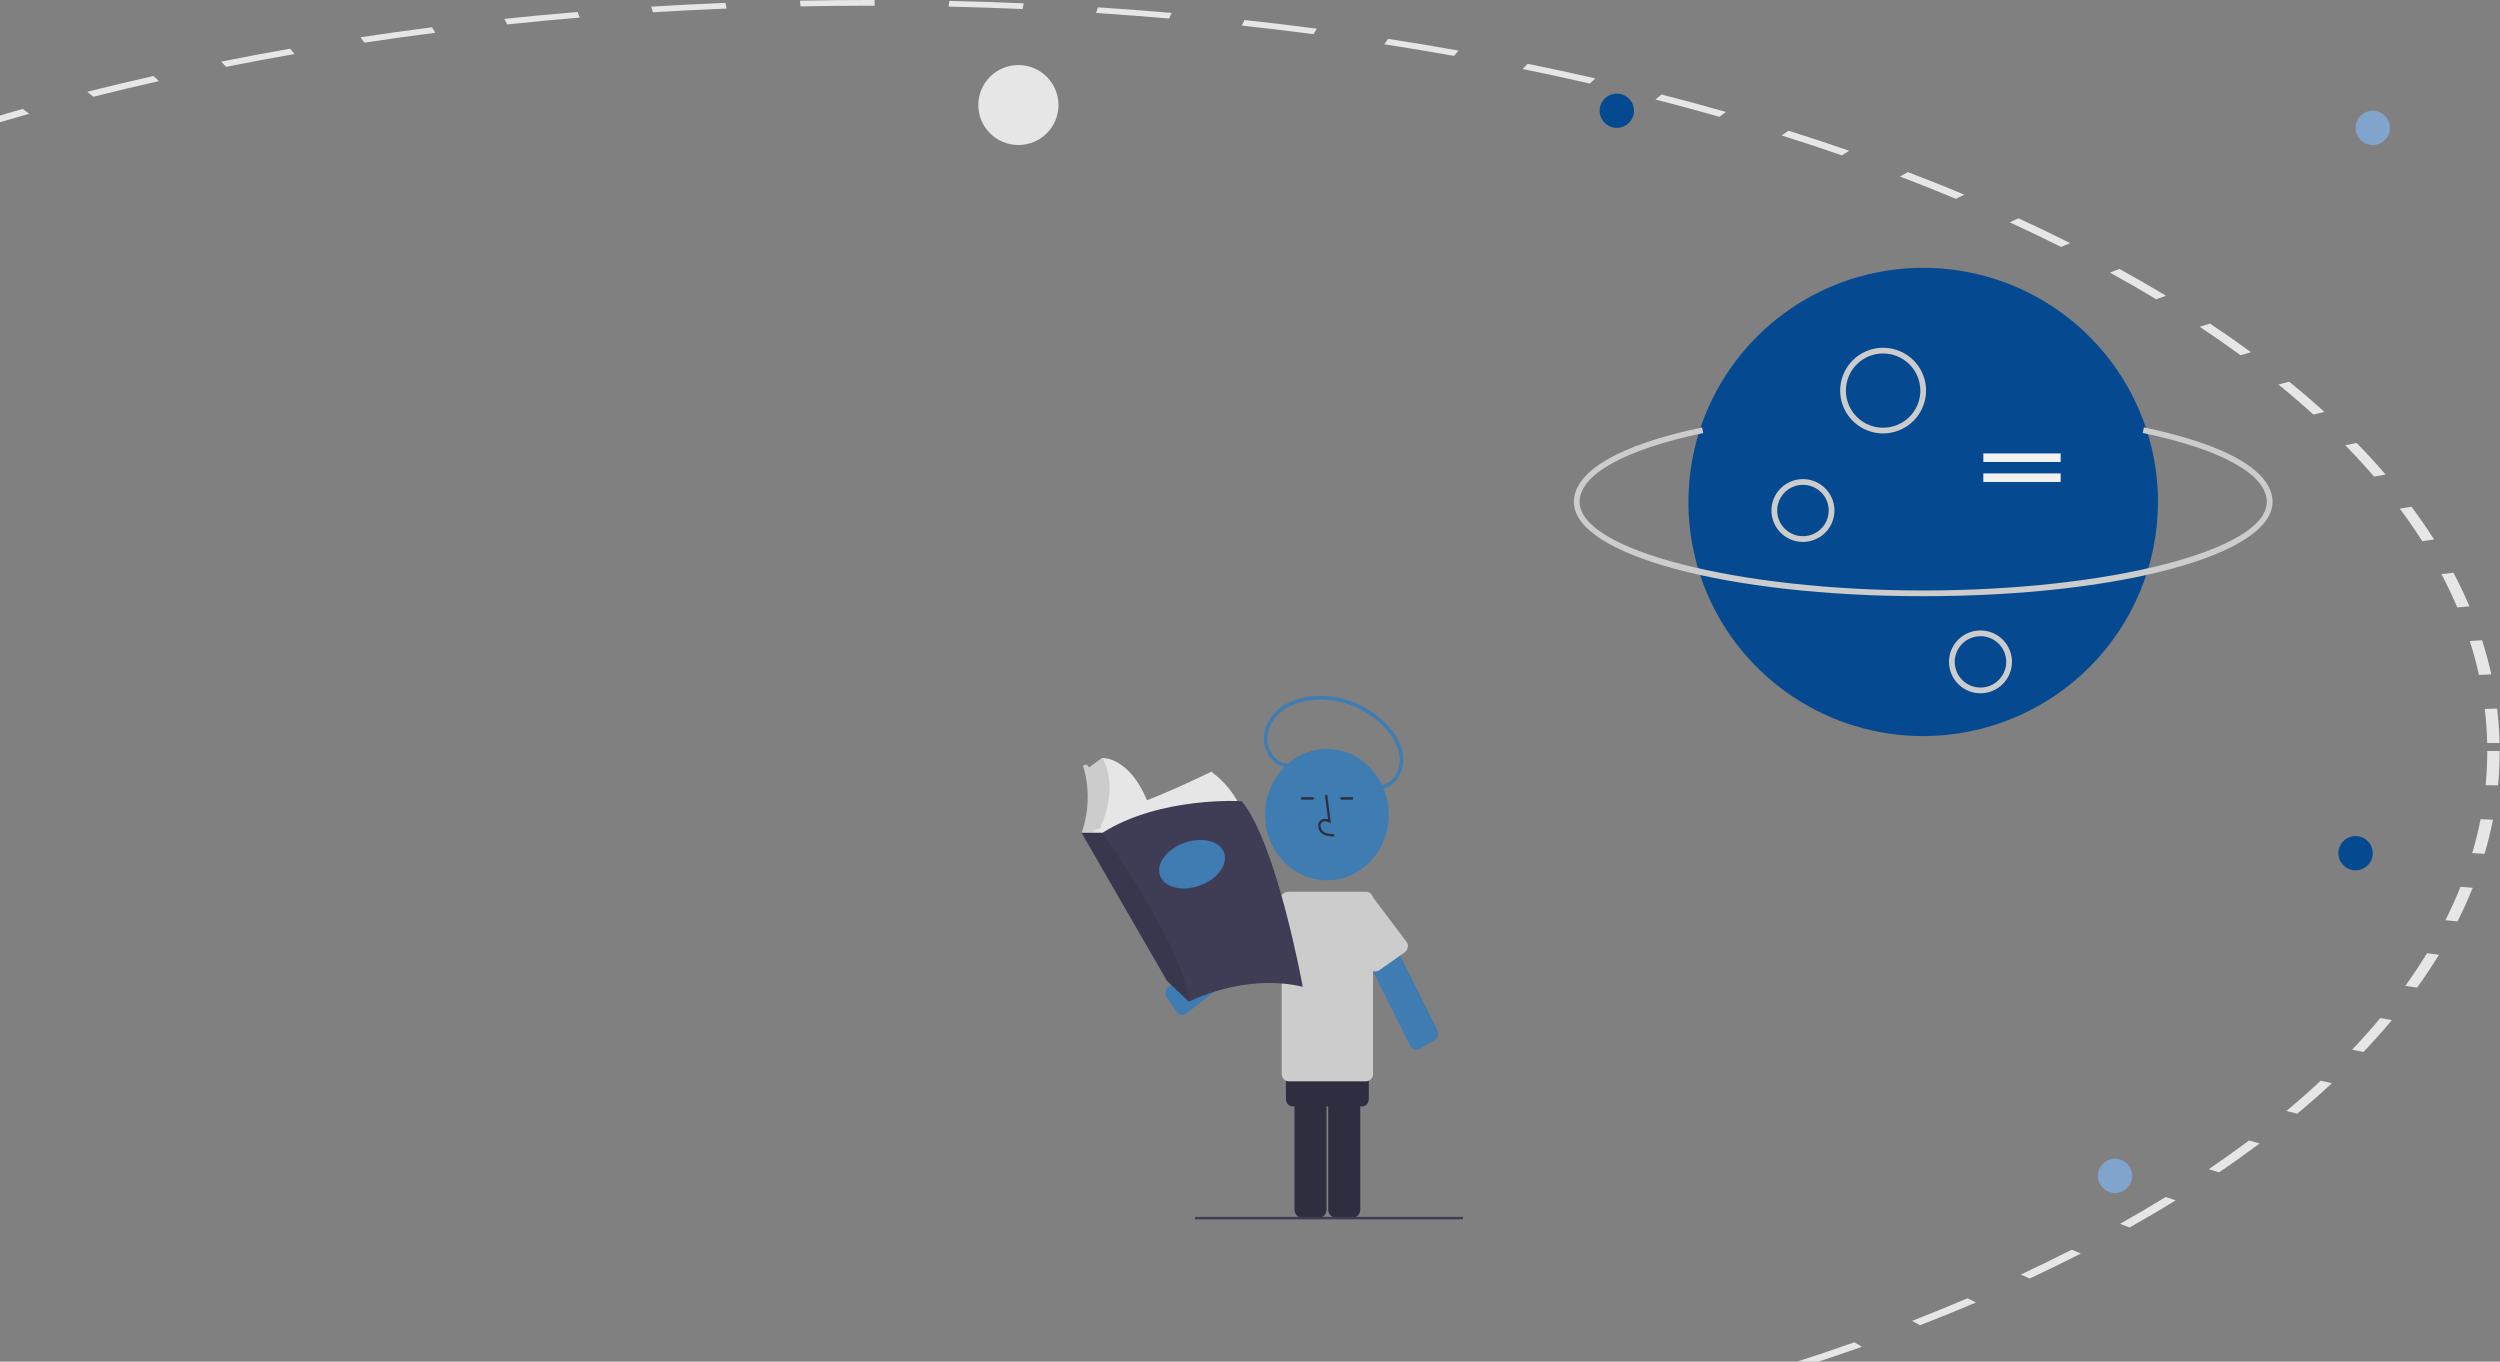 <svg width="806" height="439" viewBox="0 0 806 439" fill="none" xmlns="http://www.w3.org/2000/svg">
<rect x="0" y="0" width="806" height="439" fill="#808080" stroke="none"/>
<g id="undraw_Master_plan_re_jvit 1" clip-path="url(#clip0)">
<path id="Vector" d="M620.042 237.324C605.071 237.324 590.436 232.896 577.987 224.601C565.539 216.306 555.837 204.516 550.107 190.721C544.378 176.927 542.879 161.748 545.8 147.104C548.721 132.46 555.93 119.009 566.516 108.451C577.103 97.893 590.591 90.704 605.275 87.791C619.958 84.878 635.179 86.373 649.01 92.087C662.842 97.8 674.665 107.476 682.982 119.891C691.3 132.305 695.74 146.901 695.74 161.832C695.717 181.847 687.734 201.035 673.543 215.188C659.352 229.34 640.112 237.301 620.042 237.324Z" fill="#054A91"/>
<path id="Vector_2" d="M328.331 46.753C335.469 46.753 341.255 40.983 341.255 33.864C341.255 26.746 335.469 20.975 328.331 20.975C321.193 20.975 315.407 26.746 315.407 33.864C315.407 40.983 321.193 46.753 328.331 46.753Z" fill="#E6E6E6"/>
<path id="Vector_3" d="M759.436 280.593C762.495 280.593 764.975 278.12 764.975 275.07C764.975 272.019 762.495 269.546 759.436 269.546C756.377 269.546 753.897 272.019 753.897 275.07C753.897 278.12 756.377 280.593 759.436 280.593Z" fill="#054A91"/>
<path id="Vector_4" d="M764.975 46.753C768.034 46.753 770.514 44.28 770.514 41.229C770.514 38.178 768.034 35.705 764.975 35.705C761.916 35.705 759.436 38.178 759.436 41.229C759.436 44.28 761.916 46.753 764.975 46.753Z" fill="#81A4CD"/>
<path id="Vector_5" d="M681.893 384.625C684.952 384.625 687.431 382.152 687.431 379.101C687.431 376.05 684.952 373.577 681.893 373.577C678.834 373.577 676.354 376.05 676.354 379.101C676.354 382.152 678.834 384.625 681.893 384.625Z" fill="#81A4CD"/>
<path id="Vector_6" d="M521.267 41.229C524.326 41.229 526.806 38.756 526.806 35.705C526.806 32.655 524.326 30.182 521.267 30.182C518.208 30.182 515.728 32.655 515.728 35.705C515.728 38.756 518.208 41.229 521.267 41.229Z" fill="#054A91"/>
<path id="Vector_7" d="M607.119 139.737C604.38 139.737 601.703 138.927 599.426 137.409C597.148 135.892 595.374 133.735 594.326 131.212C593.277 128.689 593.003 125.912 593.538 123.233C594.072 120.554 595.391 118.094 597.327 116.163C599.264 114.231 601.731 112.916 604.417 112.383C607.103 111.85 609.887 112.124 612.418 113.169C614.948 114.214 617.11 115.984 618.632 118.255C620.153 120.526 620.966 123.196 620.966 125.927C620.961 129.589 619.501 133.099 616.905 135.688C614.309 138.276 610.79 139.733 607.119 139.737ZM607.119 113.959C604.745 113.959 602.425 114.661 600.451 115.976C598.478 117.291 596.94 119.16 596.031 121.347C595.123 123.534 594.885 125.941 595.348 128.262C595.811 130.584 596.954 132.716 598.633 134.39C600.311 136.064 602.449 137.204 604.777 137.666C607.105 138.127 609.518 137.89 611.711 136.984C613.904 136.079 615.778 134.545 617.097 132.576C618.415 130.608 619.119 128.294 619.119 125.927C619.119 122.753 617.855 119.709 615.604 117.464C613.354 115.22 610.301 113.959 607.119 113.959Z" fill="#CCCCCC"/>
<path id="Vector_8" d="M581.271 174.721C579.262 174.721 577.299 174.127 575.629 173.014C573.959 171.901 572.658 170.32 571.889 168.469C571.121 166.619 570.92 164.583 571.311 162.618C571.703 160.654 572.67 158.849 574.09 157.433C575.511 156.017 577.32 155.052 579.29 154.661C581.259 154.271 583.301 154.471 585.157 155.238C587.012 156.004 588.598 157.302 589.714 158.968C590.83 160.633 591.425 162.591 591.425 164.594C591.422 167.279 590.351 169.853 588.448 171.751C586.544 173.65 583.963 174.718 581.271 174.721ZM581.271 156.308C579.628 156.308 578.021 156.794 576.655 157.704C575.289 158.615 574.224 159.909 573.595 161.423C572.966 162.937 572.802 164.603 573.122 166.21C573.443 167.818 574.234 169.294 575.396 170.453C576.558 171.611 578.038 172.401 579.65 172.72C581.262 173.04 582.932 172.876 584.45 172.249C585.968 171.622 587.266 170.56 588.179 169.197C589.092 167.834 589.579 166.233 589.579 164.594C589.579 162.396 588.704 160.289 587.146 158.735C585.587 157.181 583.474 156.308 581.271 156.308Z" fill="#CCCCCC"/>
<path id="Vector_9" d="M638.505 223.514C636.497 223.514 634.533 222.92 632.864 221.807C631.194 220.695 629.892 219.113 629.124 217.263C628.355 215.412 628.154 213.376 628.546 211.412C628.938 209.447 629.905 207.643 631.325 206.226C632.745 204.81 634.554 203.846 636.524 203.455C638.494 203.064 640.536 203.265 642.391 204.031C644.247 204.798 645.832 206.096 646.948 207.761C648.064 209.426 648.66 211.384 648.66 213.387C648.657 216.072 647.586 218.646 645.682 220.545C643.778 222.443 641.197 223.511 638.505 223.514ZM638.505 205.102C636.862 205.102 635.256 205.587 633.889 206.498C632.523 207.408 631.458 208.702 630.829 210.216C630.2 211.73 630.036 213.396 630.356 215.004C630.677 216.611 631.468 218.087 632.63 219.246C633.792 220.405 635.273 221.194 636.884 221.514C638.496 221.833 640.166 221.669 641.685 221.042C643.203 220.415 644.5 219.353 645.413 217.991C646.326 216.628 646.813 215.026 646.813 213.387C646.811 211.191 645.935 209.084 644.377 207.531C642.82 205.978 640.708 205.104 638.505 205.102Z" fill="#CCCCCC"/>
<path id="Vector_10" d="M620.042 192.213C556.89 192.213 507.42 178.868 507.42 161.832C507.42 151.905 522.102 143.375 548.763 137.812L549.142 139.615C523.8 144.902 509.266 153 509.266 161.832C509.266 177.302 559.995 190.371 620.042 190.371C680.09 190.371 730.819 177.302 730.819 161.832C730.819 152.983 716.235 144.875 690.808 139.587L691.184 137.784C717.934 143.347 732.665 151.887 732.665 161.832C732.665 178.868 683.195 192.213 620.042 192.213Z" fill="#CCCCCC"/>
<path id="Vector_11" d="M280.172 484.252C274.626 484.252 269.024 484.212 263.525 484.132L263.65 482.293C271.546 482.406 279.604 482.438 287.538 482.387L287.592 484.229C285.123 484.244 282.649 484.252 280.172 484.252ZM311.646 483.825L311.412 481.987C319.32 481.772 327.329 481.47 335.218 481.09L335.635 482.921C327.687 483.304 319.617 483.609 311.646 483.825ZM239.492 483.538C231.518 483.257 223.459 482.888 215.54 482.44L216.028 480.614C223.887 481.057 231.883 481.424 239.797 481.702L239.492 483.538ZM359.508 481.514L358.909 479.694C366.766 479.145 374.684 478.507 382.435 477.798L383.214 479.603C375.402 480.318 367.426 480.961 359.508 481.514H359.508ZM191.725 480.84C183.847 480.225 175.895 479.518 168.091 478.738L168.939 476.938C176.684 477.713 184.574 478.414 192.393 479.024L191.725 480.84ZM406.71 477.193L405.749 475.405C413.462 474.527 421.218 473.556 428.802 472.52L429.938 474.286C422.296 475.33 414.481 476.308 406.71 477.193H406.71ZM144.694 476.137C136.966 475.19 129.19 474.149 121.581 473.041L122.785 471.286C130.337 472.385 138.054 473.418 145.721 474.357L144.694 476.137ZM452.85 470.888L451.538 469.15C459.022 467.951 466.55 466.656 473.915 465.298L475.399 467.008C467.979 468.376 460.393 469.681 452.85 470.888H452.85ZM98.743 469.446C91.238 468.176 83.687 466.805 76.3 465.372L77.852 463.674C85.182 465.097 92.675 466.457 100.123 467.718L98.743 469.446ZM497.485 462.663L495.83 460.987C503.017 459.483 510.242 457.877 517.303 456.215L519.122 457.855C512.007 459.53 504.727 461.147 497.485 462.663ZM54.295 460.827C47.081 459.244 39.839 457.56 32.775 455.821L34.658 454.198C41.67 455.923 48.855 457.594 56.014 459.166L54.295 460.827ZM540.26 452.593L538.28 450.994C545.173 449.183 552.054 447.278 558.729 445.334L560.864 446.889C554.139 448.849 547.207 450.769 540.26 452.593V452.593ZM11.783 450.367C4.921 448.487 -1.951 446.504 -8.64 444.475L-6.439 442.938C0.198 444.952 7.016 446.919 13.826 448.784L11.783 450.367ZM580.885 440.756L578.597 439.247C585.088 437.159 591.565 434.971 597.849 432.747L600.285 434.207C593.954 436.448 587.427 438.652 580.885 440.756L580.885 440.756ZM-28.449 438.163C-34.902 436.004 -41.348 433.743 -47.609 431.441L-45.115 430.002C-38.901 432.287 -32.504 434.531 -26.101 436.672L-28.449 438.163ZM619.019 427.257L616.443 425.85C622.492 423.499 628.513 421.049 634.34 418.567L637.053 419.919C631.183 422.42 625.116 424.888 619.019 427.257V427.257ZM-66.08 424.325C-72.09 421.901 -78.06 419.38 -83.825 416.831L-81.057 415.502C-75.335 418.032 -69.41 420.534 -63.447 422.94L-66.08 424.325ZM654.347 412.208L651.501 410.915C657.078 408.313 662.594 405.619 667.894 402.91L670.866 404.142C665.524 406.872 659.967 409.586 654.347 412.208H654.347ZM-100.806 408.975C-106.32 406.305 -111.765 403.545 -116.991 400.772L-113.971 399.566C-108.786 402.318 -103.382 405.056 -97.909 407.706L-100.806 408.975ZM686.57 395.737L683.482 394.568C688.52 391.744 693.481 388.83 698.23 385.905L701.432 387.008C696.647 389.955 691.647 392.892 686.57 395.737H686.57ZM-132.345 392.241C-137.297 389.36 -142.172 386.385 -146.837 383.399L-143.593 382.324C-138.963 385.286 -134.125 388.238 -129.21 391.099L-132.345 392.241ZM715.413 377.974L712.106 376.94C716.564 373.917 720.931 370.805 725.083 367.69L728.492 368.654C724.304 371.792 719.904 374.928 715.413 377.974H715.413ZM-160.433 374.265C-164.789 371.189 -169.053 368.024 -173.106 364.856L-169.663 363.921C-165.64 367.065 -161.408 370.206 -157.085 373.258L-160.433 374.265ZM740.63 359.064L737.132 358.174C740.97 354.975 744.698 351.69 748.218 348.41L751.802 349.226C748.257 352.531 744.497 355.841 740.63 359.064V359.064ZM-184.83 355.193C-188.558 351.947 -192.174 348.617 -195.575 345.296L-191.96 344.51C-188.584 347.806 -184.997 351.111 -181.296 354.332L-184.83 355.193ZM761.98 339.159L758.318 338.42C761.504 335.069 764.563 331.638 767.411 328.221L771.143 328.881C768.274 332.324 765.19 335.782 761.98 339.159V339.159ZM-205.321 335.186C-208.386 331.799 -211.321 328.333 -214.044 324.884L-210.286 324.255C-207.585 327.677 -204.672 331.116 -201.632 334.478L-205.321 335.186ZM779.268 318.416L775.473 317.837C777.968 314.375 780.322 310.836 782.469 307.318L786.319 307.816C784.154 311.361 781.781 314.928 779.268 318.416V318.416ZM-221.745 314.381C-224.124 310.872 -226.359 307.288 -228.388 303.726L-224.521 303.258C-222.508 306.793 -220.289 310.351 -217.929 313.833L-221.745 314.381ZM792.298 297.078L788.404 296.661C790.194 293.112 791.83 289.488 793.268 285.891L797.2 286.224C795.752 289.85 794.102 293.501 792.299 297.078H792.298ZM-233.956 292.941C-235.623 289.344 -237.132 285.681 -238.44 282.049L-234.496 281.747C-233.197 285.352 -231.7 288.987 -230.046 292.556L-233.956 292.941ZM801.01 275.28L797.048 275.03C798.123 271.424 799.031 267.746 799.747 264.1L803.73 264.265C803.008 267.941 802.092 271.646 801.011 275.28H801.01ZM-241.835 271.076C-242.777 267.431 -243.552 263.719 -244.136 260.042L-240.148 259.908C-239.569 263.557 -238.8 267.24 -237.864 270.858L-241.835 271.076ZM805.358 253.207L801.364 253.124C801.719 249.476 801.901 245.775 801.901 242.126H805.899C805.899 245.803 805.717 249.532 805.358 253.207H805.358ZM-245.348 248.971C-245.484 246.713 -245.553 244.41 -245.554 242.126C-245.554 240.709 -245.528 239.295 -245.475 237.883L-241.477 237.916C-241.53 239.317 -241.557 240.72 -241.557 242.126C-241.556 244.393 -241.486 246.679 -241.352 248.92L-245.348 248.971ZM801.871 239.557C801.789 235.907 801.524 232.207 801.085 228.559L805.075 228.457C805.518 232.132 805.785 235.86 805.869 239.538L801.871 239.557ZM-240.528 226.923L-244.519 226.808C-244.02 223.129 -243.331 219.414 -242.473 215.764L-238.498 215.962C-239.35 219.585 -240.033 223.272 -240.528 226.923ZM799.214 217.593C798.416 213.963 797.422 210.29 796.263 206.676L800.218 206.407C801.385 210.049 802.387 213.75 803.193 217.407L799.214 217.593ZM-235.386 205.056L-239.337 204.774C-238.112 201.132 -236.689 197.461 -235.107 193.861L-231.189 194.226C-232.758 197.798 -234.17 201.442 -235.386 205.056ZM792.228 195.835C790.703 192.243 788.984 188.628 787.114 185.089L790.998 184.654C792.882 188.22 794.615 191.863 796.152 195.482L792.228 195.835ZM-225.916 183.497L-229.794 183.05C-227.852 179.484 -225.702 175.888 -223.403 172.362L-219.575 172.891C-221.856 176.39 -223.989 179.959 -225.916 183.497ZM780.929 174.463C778.7 170.957 776.264 167.43 773.689 163.98L777.468 163.381C780.064 166.858 782.52 170.413 784.767 173.945L780.929 174.463ZM-212.153 162.402L-215.925 161.792C-213.268 158.311 -210.4 154.814 -207.399 151.397L-203.692 152.088C-206.67 155.478 -209.517 158.949 -212.153 162.402ZM765.404 153.661C762.488 150.273 759.364 146.872 756.12 143.553L759.767 142.797C763.036 146.142 766.183 149.568 769.121 152.983L765.404 153.661ZM-194.21 141.967L-197.843 141.198C-194.504 137.849 -190.95 134.491 -187.28 131.216L-183.727 132.061C-187.37 135.31 -190.896 138.643 -194.21 141.967ZM745.838 133.648C742.26 130.398 738.469 127.141 734.57 123.968L738.049 123.061C741.979 126.258 745.797 129.54 749.403 132.816L745.838 133.648ZM-172.267 122.39L-175.732 121.471C-171.744 118.281 -167.538 115.089 -163.231 111.983L-159.862 112.973C-164.136 116.056 -168.31 119.224 -172.267 122.39L-172.267 122.39ZM722.35 114.532C718.126 111.435 713.702 108.349 709.203 105.361L712.486 104.311C717.021 107.323 721.48 110.432 725.735 113.553L722.35 114.532ZM-146.534 103.831L-149.802 102.77C-145.193 99.76 -140.375 96.759 -135.477 93.851L-132.318 94.98C-137.178 97.866 -141.962 100.843 -146.534 103.831ZM695.156 96.473C690.338 93.567 685.321 90.678 680.24 87.886L683.304 86.703C688.423 89.517 693.479 92.427 698.334 95.356L695.156 96.473ZM-117.243 86.439L-120.286 85.245C-115.114 82.447 -109.723 79.662 -104.264 76.968L-101.342 78.224C-106.759 80.898 -112.109 83.662 -117.243 86.439ZM664.49 79.619C659.12 76.927 653.549 74.258 647.934 71.689L650.753 70.382C656.41 72.972 662.023 75.66 667.434 78.373L664.49 79.619ZM-84.65 70.354L-87.446 69.037C-81.729 66.462 -75.813 63.915 -69.864 61.469L-67.202 62.843C-73.106 65.27 -78.977 67.797 -84.65 70.354L-84.65 70.354ZM630.613 64.112C624.728 61.654 618.651 59.229 612.552 56.905L615.102 55.486C621.245 57.828 627.369 60.271 633.299 62.748L630.613 64.112ZM-49.032 55.705L-51.556 54.277C-45.373 51.958 -38.983 49.671 -32.562 47.479L-30.181 48.958C-36.554 51.134 -42.896 53.403 -49.032 55.705ZM593.796 50.083C587.446 47.88 580.912 45.72 574.377 43.66L576.633 42.141C583.22 44.215 589.802 46.392 596.201 48.612L593.796 50.083ZM-10.688 42.616L-12.919 41.089C-6.302 39.038 0.511 37.03 7.331 35.119L9.408 36.692C2.641 38.588 -4.12 40.581 -10.688 42.616ZM554.336 37.653C547.58 35.727 540.642 33.85 533.716 32.072L535.66 30.464C542.641 32.255 549.632 34.147 556.441 36.087L554.336 37.653ZM30.066 31.199L28.147 29.583C35.148 27.819 42.327 26.107 49.484 24.495L51.24 26.149C44.139 27.749 37.015 29.448 30.066 31.199V31.199ZM512.555 26.933C505.442 25.301 498.154 23.724 490.896 22.246L492.513 20.562C499.827 22.051 507.171 23.64 514.339 25.285L512.555 26.933ZM72.888 21.553L71.299 19.863C78.615 18.403 86.099 17.002 93.543 15.7L94.962 17.421C87.575 18.713 80.148 20.103 72.888 21.553ZM468.785 18.022C461.383 16.7 453.807 15.439 446.266 14.274L447.538 12.528C455.136 13.703 462.771 14.973 470.23 16.306L468.785 18.022ZM117.482 13.754L116.236 12.004C123.834 10.857 131.586 9.777 139.275 8.795L140.344 10.568C132.713 11.543 125.021 12.615 117.482 13.754ZM423.449 11.016C415.824 10.015 408.047 9.083 400.334 8.245L401.252 6.453C409.025 7.297 416.861 8.237 424.546 9.245L423.449 11.016ZM163.502 7.872L162.611 6.077C170.4 5.257 178.335 4.511 186.193 3.858L186.903 5.669C179.104 6.318 171.231 7.058 163.502 7.872V7.872ZM376.966 5.969C369.181 5.296 361.251 4.697 353.396 4.189L353.95 2.366C361.866 2.878 369.858 3.481 377.704 4.159L376.966 5.969ZM210.501 3.965L209.972 2.14C217.886 1.654 225.935 1.245 233.894 0.926L234.241 2.76C226.343 3.077 218.357 3.482 210.501 3.965L210.501 3.965ZM329.672 2.909C321.797 2.567 313.782 2.304 305.846 2.127L306.042 0.288C314.035 0.466 322.111 0.731 330.047 1.076L329.672 2.909ZM258.08 2.053L257.912 0.214C265.26 0.073 272.748 0.001 280.172 0L281.982 0.001L281.97 1.843L280.172 1.841C272.805 1.842 265.371 1.914 258.08 2.053L258.08 2.053Z" fill="#E6E6E6"/>
<path id="Vector_12" d="M664.353 152.626H639.428V155.387H664.353V152.626Z" fill="#F2F2F2"/>
<path id="Vector_13" d="M664.353 146.181H639.428V148.943H664.353V146.181Z" fill="#F2F2F2"/>
<g id="undraw_Reading_book_re_kqpk (1) 1" clip-path="url(#clip1)">
<path id="Vector_14" d="M428.214 389.992V341.321C428.215 340.639 428.47 339.985 428.924 339.503C429.378 339.021 429.993 338.75 430.635 338.749H436.132C436.774 338.75 437.389 339.021 437.843 339.503C438.297 339.985 438.552 340.639 438.553 341.321V389.992C438.552 390.674 438.297 391.328 437.843 391.81C437.389 392.292 436.774 392.563 436.132 392.564H430.635C429.993 392.563 429.378 392.292 428.924 391.81C428.47 391.328 428.215 390.674 428.214 389.992Z" fill="#2F2E41"/>
<path id="Vector_15" d="M417.342 389.992V341.321C417.342 340.639 417.598 339.985 418.051 339.503C418.505 339.021 419.121 338.75 419.762 338.749H425.26C425.901 338.75 426.517 339.021 426.971 339.503C427.424 339.985 427.68 340.639 427.68 341.321V389.992C427.68 390.674 427.424 391.328 426.971 391.81C426.517 392.292 425.901 392.563 425.26 392.564H419.762C419.121 392.563 418.505 392.292 418.051 391.81C417.598 391.328 417.342 390.674 417.342 389.992Z" fill="#2F2E41"/>
<path id="Vector_16" d="M439.076 325.252H416.819C415.585 325.252 414.584 326.315 414.584 327.626V354.335C414.584 355.646 415.585 356.709 416.819 356.709H439.076C440.31 356.709 441.31 355.646 441.31 354.335V327.626C441.31 326.315 440.31 325.252 439.076 325.252Z" fill="#2F2E41"/>
<path id="Vector_17" d="M390.53 248.784C390.53 248.784 379.298 254.328 369.793 258.004C363.894 243.859 355.397 244.388 355.397 244.388L350.245 248.157L351.174 253.809L350.921 263.05L349.569 267.895L351.508 268.267L352.604 268.478L352.769 268.319C352.496 269.47 352.385 270.657 352.441 271.842L401.171 263.768C401.171 263.768 399.482 255.424 390.53 248.784Z" fill="#E6E6E6"/>
<path id="Vector_18" d="M376.14 321.538L379.408 326.234C380.141 327.288 381.54 327.511 382.533 326.732L419.378 297.804C420.37 297.025 420.58 295.539 419.847 294.484L416.58 289.788C415.846 288.733 414.447 288.51 413.454 289.29L376.609 318.218C375.617 318.997 375.407 320.483 376.14 321.538Z" fill="#3E7CB1"/>
<path id="Vector_19" d="M438.923 288.193L434.067 290.93C432.977 291.545 432.562 292.982 433.141 294.14L454.617 337.132C455.196 338.29 456.549 338.731 457.639 338.116L462.495 335.379C463.585 334.764 463.999 333.327 463.421 332.169L441.944 289.177C441.366 288.019 440.013 287.578 438.923 288.193Z" fill="#3E7CB1"/>
<path id="Vector_20" d="M452.535 307.273L444.605 312.858C443.393 313.541 441.942 313.156 441.363 311.998L432.605 294.466C432.026 293.308 432.54 291.815 433.752 291.132L439.149 288.089C440.361 287.406 441.813 287.791 442.391 288.949L453.682 303.939C454.26 305.097 453.747 306.59 452.535 307.273Z" fill="#CCCCCC"/>
<path id="Vector_21" d="M398.494 302.137L403.648 309.409C404.054 309.868 404.615 310.137 405.207 310.157C405.799 310.177 406.375 309.946 406.807 309.515L420.43 295.932C420.862 295.501 421.115 294.905 421.134 294.276C421.152 293.647 420.935 293.035 420.53 292.576L416.767 288.318C416.362 287.859 415.801 287.59 415.209 287.57C414.617 287.55 414.041 287.781 413.609 288.212L398.594 298.782C398.162 299.213 397.909 299.808 397.89 300.438C397.871 301.067 398.088 301.678 398.494 302.137Z" fill="#CCCCCC"/>
<path id="Vector_22" d="M440.436 287.493H415.459C414.225 287.493 413.224 288.556 413.224 289.867V346.238C413.224 347.549 414.225 348.612 415.459 348.612H440.436C441.67 348.612 442.67 347.549 442.67 346.238V289.867C442.67 288.556 441.67 287.493 440.436 287.493Z" fill="#CCCCCC"/>
<path id="Vector_23" d="M427.801 283.814C438.81 283.814 447.734 274.334 447.734 262.639C447.734 250.944 438.81 241.464 427.801 241.464C416.793 241.464 407.869 250.944 407.869 262.639C407.869 274.334 416.793 283.814 427.801 283.814Z" fill="#3E7CB1"/>
<path id="Vector_24" d="M430.125 269.709C428.893 269.672 427.36 269.627 426.181 268.711C425.829 268.427 425.54 268.065 425.335 267.65C425.129 267.235 425.011 266.777 424.989 266.308C424.968 265.975 425.019 265.641 425.139 265.333C425.26 265.025 425.445 264.75 425.682 264.531C426.298 263.977 427.199 263.847 428.169 264.15L427.164 256.346L427.902 256.238L429.083 265.414L428.467 265.113C427.753 264.765 426.772 264.588 426.163 265.135C426.013 265.278 425.897 265.456 425.822 265.654C425.748 265.853 425.717 266.067 425.734 266.28C425.752 266.629 425.84 266.97 425.993 267.279C426.146 267.588 426.36 267.858 426.62 268.072C427.538 268.784 428.76 268.877 430.146 268.918L430.125 269.709Z" fill="#2F2E41"/>
<path id="Vector_25" d="M423.514 257.019H419.502V257.81H423.514V257.019Z" fill="#2F2E41"/>
<path id="Vector_26" d="M436.177 257.019H432.165V257.81H436.177V257.019Z" fill="#2F2E41"/>
<path id="Vector_27" d="M414.633 246.091C411.403 245.7 408.901 242.412 408.626 239.075C408.299 235.106 410.475 231.336 413.46 229.109C416.582 226.779 420.472 225.807 424.235 225.593C431.576 225.205 438.791 227.731 444.476 232.68C447.296 235.168 449.93 238.338 450.928 242.166C451.795 245.49 451.089 249.257 448.572 251.585C447.95 252.156 447.223 252.583 446.437 252.84C445.651 253.097 444.823 253.179 444.006 253.079C442.053 252.863 440.251 251.772 438.691 250.568C435.657 248.224 433.166 244.959 429.47 243.734C426.759 242.836 423.242 243.627 421.585 246.231C421.209 246.827 420.966 247.506 420.873 248.216C420.839 248.368 420.86 248.528 420.932 248.663C421.005 248.799 421.123 248.9 421.263 248.947C421.406 248.987 421.558 248.967 421.687 248.889C421.816 248.812 421.91 248.683 421.95 248.532C422.385 245.252 426.181 244.028 428.845 244.777C432.729 245.869 435.337 249.551 438.523 251.891C440.199 253.121 442.104 254.104 444.159 254.281C445.931 254.428 447.689 253.854 449.077 252.676C451.799 250.392 452.84 246.464 452.238 242.928C451.541 238.833 448.946 235.323 446.099 232.605C440.328 227.155 432.836 224.214 425.115 224.37C421.177 224.466 417.068 225.33 413.675 227.541C410.384 229.686 407.841 233.274 407.508 237.445C407.216 241.116 409.07 244.956 412.253 246.565C413.003 246.942 413.808 247.183 414.633 247.278C415.347 247.365 415.341 246.177 414.633 246.091H414.633Z" fill="#3E7CB1"/>
<path id="Vector_28" d="M352.568 267.76L354.932 266.953C355.186 266.437 354.722 266.768 354.943 266.266C360.926 252.707 355.397 244.388 355.397 244.388L351.119 247.517C351.109 247.491 351.1 247.465 351.09 247.439C351.09 247.439 350.33 245.644 349.147 246.99C349.147 246.99 352.863 256.59 348.725 268.523L353.539 270.856L355.397 268.523L355.439 268.298L352.114 267.977L352.568 267.76Z" fill="#CCCCCC"/>
<path id="Vector_29" d="M420.005 318.138C401.002 313.652 383.309 322.938 383.309 322.938L383.261 322.892L376.215 316.209L348.683 268.478L355.397 268.523C374.061 256.68 400.327 258.295 400.327 258.295C411.644 271.932 420.005 318.138 420.005 318.138Z" fill="#3F3D56"/>
<path id="Vector_30" opacity="0.1" d="M383.261 322.892L376.215 316.209L348.683 268.478L355.397 268.523C355.397 268.523 382.157 306.069 383.261 322.892Z" fill="black"/>
<path id="Vector_31" d="M386.353 285.65C392.106 283.775 395.86 279.107 394.739 275.222C393.617 271.338 388.044 269.708 382.292 271.583C376.54 273.457 372.785 278.126 373.907 282.01C375.029 285.895 380.601 287.524 386.353 285.65Z" fill="#3E7CB1"/>
<path id="Vector_32" d="M471.653 392.318H385.247V393.11H471.653V392.318Z" fill="#3F3D56"/>
</g>
</g>
<defs>
<clipPath id="clip0">
<rect width="806" height="678" fill="white"/>
</clipPath>
<clipPath id="clip1">
<rect width="239.093" height="236.602" fill="white" transform="translate(305.558 156.507)"/>
</clipPath>
</defs>
</svg>
